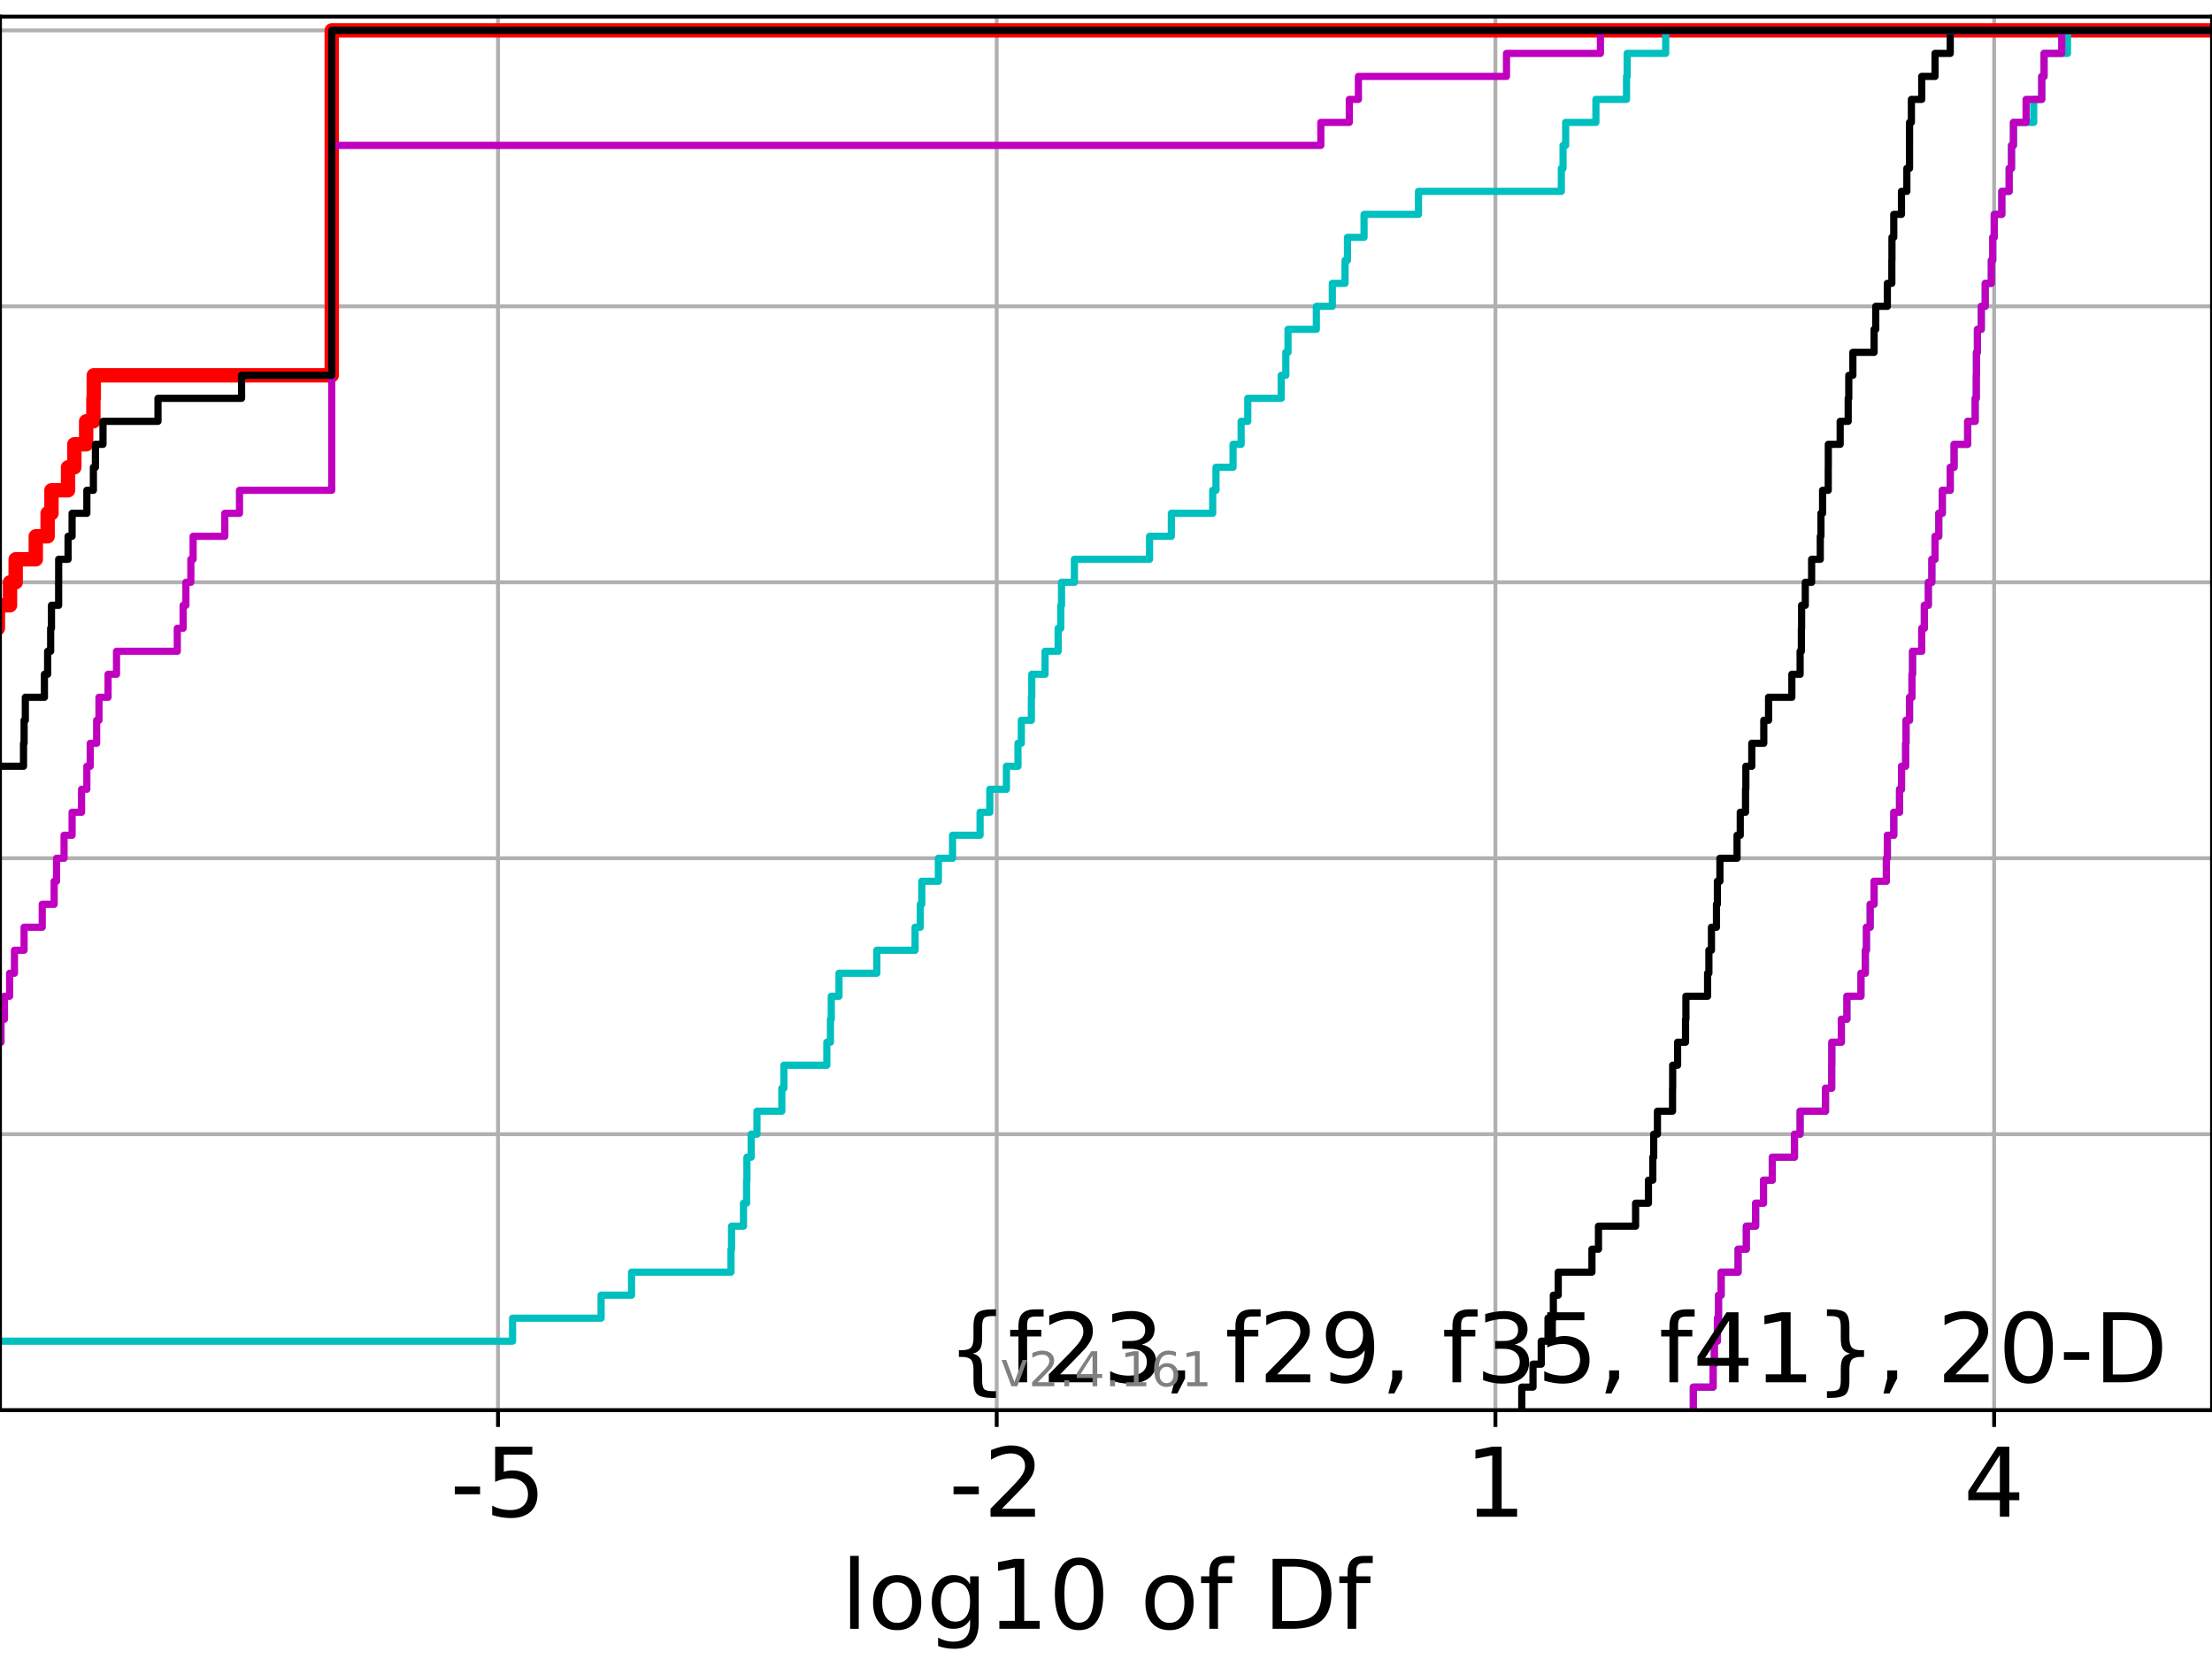 <?xml version="1.0" encoding="utf-8" standalone="no"?>
<!DOCTYPE svg PUBLIC "-//W3C//DTD SVG 1.1//EN"
  "http://www.w3.org/Graphics/SVG/1.1/DTD/svg11.dtd">
<!-- Created with matplotlib (https://matplotlib.org/) -->
<svg height="345.6pt" version="1.1" viewBox="0 0 460.8 345.6" width="460.8pt" xmlns="http://www.w3.org/2000/svg" xmlns:xlink="http://www.w3.org/1999/xlink">
 <defs>
  <style type="text/css">*{stroke-linecap:butt;stroke-linejoin:round;}</style>
 </defs>
 <g id="figure_1">
  <g id="patch_1">
   <path d="M 0 345.6 
L 460.8 345.6 
L 460.8 0 
L 0 0 
z
" style="fill:#ffffff;"/>
  </g>
  <g id="axes_1">
   <g id="patch_2">
    <path d="M 0 293.76 
L 460.8 293.76 
L 460.8 3.456 
L 0 3.456 
z
" style="fill:#ffffff;"/>
   </g>
   <g id="matplotlib.axis_1">
    <g id="xtick_1">
     <g id="line2d_1">
      <path clip-path="url(#p801cdd411a)" d="M 103.741 293.76 
L 103.741 3.456 
" style="fill:none;stroke:#b0b0b0;stroke-linecap:square;stroke-width:0.8;"/>
     </g>
     <g id="line2d_2">
      <defs>
       <path d="M 0 0 
L 0 3.5 
" id="mefbac7c70a" style="stroke:#000000;stroke-width:0.8;"/>
      </defs>
      <g>
       <use style="stroke:#000000;stroke-width:0.8;" x="103.741" xlink:href="#mefbac7c70a" y="293.76"/>
      </g>
     </g>
     <g id="text_1">
      <!-- -5 -->
      <g transform="translate(93.771 315.957)scale(0.2 -0.2)">
       <defs>
        <path d="M 4.891 31.391 
L 31.203 31.391 
L 31.203 23.391 
L 4.891 23.391 
z
" id="DejaVuSans-45"/>
        <path d="M 10.797 72.906 
L 49.516 72.906 
L 49.516 64.594 
L 19.828 64.594 
L 19.828 46.734 
Q 21.969 47.469 24.109 47.828 
Q 26.266 48.188 28.422 48.188 
Q 40.625 48.188 47.75 41.5 
Q 54.891 34.812 54.891 23.391 
Q 54.891 11.625 47.562 5.094 
Q 40.234 -1.422 26.906 -1.422 
Q 22.312 -1.422 17.547 -0.641 
Q 12.797 0.141 7.719 1.703 
L 7.719 11.625 
Q 12.109 9.234 16.797 8.062 
Q 21.484 6.891 26.703 6.891 
Q 35.156 6.891 40.078 11.328 
Q 45.016 15.766 45.016 23.391 
Q 45.016 31 40.078 35.438 
Q 35.156 39.891 26.703 39.891 
Q 22.75 39.891 18.812 39.016 
Q 14.891 38.141 10.797 36.281 
z
" id="DejaVuSans-53"/>
       </defs>
       <use xlink:href="#DejaVuSans-45"/>
       <use x="36.084" xlink:href="#DejaVuSans-53"/>
      </g>
     </g>
    </g>
    <g id="xtick_2">
     <g id="line2d_3">
      <path clip-path="url(#p801cdd411a)" d="M 207.632 293.76 
L 207.632 3.456 
" style="fill:none;stroke:#b0b0b0;stroke-linecap:square;stroke-width:0.8;"/>
     </g>
     <g id="line2d_4">
      <g>
       <use style="stroke:#000000;stroke-width:0.8;" x="207.632" xlink:href="#mefbac7c70a" y="293.76"/>
      </g>
     </g>
     <g id="text_2">
      <!-- -2 -->
      <g transform="translate(197.662 315.957)scale(0.2 -0.2)">
       <defs>
        <path d="M 19.188 8.297 
L 53.609 8.297 
L 53.609 0 
L 7.328 0 
L 7.328 8.297 
Q 12.938 14.109 22.625 23.891 
Q 32.328 33.688 34.812 36.531 
Q 39.547 41.844 41.422 45.531 
Q 43.312 49.219 43.312 52.781 
Q 43.312 58.594 39.234 62.25 
Q 35.156 65.922 28.609 65.922 
Q 23.969 65.922 18.812 64.312 
Q 13.672 62.703 7.812 59.422 
L 7.812 69.391 
Q 13.766 71.781 18.938 73 
Q 24.125 74.219 28.422 74.219 
Q 39.75 74.219 46.484 68.547 
Q 53.219 62.891 53.219 53.422 
Q 53.219 48.922 51.531 44.891 
Q 49.859 40.875 45.406 35.406 
Q 44.188 33.984 37.641 27.219 
Q 31.109 20.453 19.188 8.297 
z
" id="DejaVuSans-50"/>
       </defs>
       <use xlink:href="#DejaVuSans-45"/>
       <use x="36.084" xlink:href="#DejaVuSans-50"/>
      </g>
     </g>
    </g>
    <g id="xtick_3">
     <g id="line2d_5">
      <path clip-path="url(#p801cdd411a)" d="M 311.523 293.76 
L 311.523 3.456 
" style="fill:none;stroke:#b0b0b0;stroke-linecap:square;stroke-width:0.8;"/>
     </g>
     <g id="line2d_6">
      <g>
       <use style="stroke:#000000;stroke-width:0.8;" x="311.523" xlink:href="#mefbac7c70a" y="293.76"/>
      </g>
     </g>
     <g id="text_3">
      <!-- 1 -->
      <g transform="translate(305.161 315.957)scale(0.2 -0.2)">
       <defs>
        <path d="M 12.406 8.297 
L 28.516 8.297 
L 28.516 63.922 
L 10.984 60.406 
L 10.984 69.391 
L 28.422 72.906 
L 38.281 72.906 
L 38.281 8.297 
L 54.391 8.297 
L 54.391 0 
L 12.406 0 
z
" id="DejaVuSans-49"/>
       </defs>
       <use xlink:href="#DejaVuSans-49"/>
      </g>
     </g>
    </g>
    <g id="xtick_4">
     <g id="line2d_7">
      <path clip-path="url(#p801cdd411a)" d="M 415.414 293.76 
L 415.414 3.456 
" style="fill:none;stroke:#b0b0b0;stroke-linecap:square;stroke-width:0.8;"/>
     </g>
     <g id="line2d_8">
      <g>
       <use style="stroke:#000000;stroke-width:0.8;" x="415.414" xlink:href="#mefbac7c70a" y="293.76"/>
      </g>
     </g>
     <g id="text_4">
      <!-- 4 -->
      <g transform="translate(409.051 315.957)scale(0.2 -0.2)">
       <defs>
        <path d="M 37.797 64.312 
L 12.891 25.391 
L 37.797 25.391 
z
M 35.203 72.906 
L 47.609 72.906 
L 47.609 25.391 
L 58.016 25.391 
L 58.016 17.188 
L 47.609 17.188 
L 47.609 0 
L 37.797 0 
L 37.797 17.188 
L 4.891 17.188 
L 4.891 26.703 
z
" id="DejaVuSans-52"/>
       </defs>
       <use xlink:href="#DejaVuSans-52"/>
      </g>
     </g>
    </g>
    <g id="text_5">
     <!-- log10 of Df -->
     <g transform="translate(175.214 339.313)scale(0.2 -0.2)">
      <defs>
       <path d="M 9.422 75.984 
L 18.406 75.984 
L 18.406 0 
L 9.422 0 
z
" id="DejaVuSans-108"/>
       <path d="M 30.609 48.391 
Q 23.391 48.391 19.188 42.75 
Q 14.984 37.109 14.984 27.297 
Q 14.984 17.484 19.156 11.844 
Q 23.344 6.203 30.609 6.203 
Q 37.797 6.203 41.984 11.859 
Q 46.188 17.531 46.188 27.297 
Q 46.188 37.016 41.984 42.703 
Q 37.797 48.391 30.609 48.391 
z
M 30.609 56 
Q 42.328 56 49.016 48.375 
Q 55.719 40.766 55.719 27.297 
Q 55.719 13.875 49.016 6.219 
Q 42.328 -1.422 30.609 -1.422 
Q 18.844 -1.422 12.172 6.219 
Q 5.516 13.875 5.516 27.297 
Q 5.516 40.766 12.172 48.375 
Q 18.844 56 30.609 56 
z
" id="DejaVuSans-111"/>
       <path d="M 45.406 27.984 
Q 45.406 37.75 41.375 43.109 
Q 37.359 48.484 30.078 48.484 
Q 22.859 48.484 18.828 43.109 
Q 14.797 37.75 14.797 27.984 
Q 14.797 18.266 18.828 12.891 
Q 22.859 7.516 30.078 7.516 
Q 37.359 7.516 41.375 12.891 
Q 45.406 18.266 45.406 27.984 
z
M 54.391 6.781 
Q 54.391 -7.172 48.188 -13.984 
Q 42 -20.797 29.203 -20.797 
Q 24.469 -20.797 20.266 -20.094 
Q 16.062 -19.391 12.109 -17.922 
L 12.109 -9.188 
Q 16.062 -11.328 19.922 -12.344 
Q 23.781 -13.375 27.781 -13.375 
Q 36.625 -13.375 41.016 -8.766 
Q 45.406 -4.156 45.406 5.172 
L 45.406 9.625 
Q 42.625 4.781 38.281 2.391 
Q 33.938 0 27.875 0 
Q 17.828 0 11.672 7.656 
Q 5.516 15.328 5.516 27.984 
Q 5.516 40.672 11.672 48.328 
Q 17.828 56 27.875 56 
Q 33.938 56 38.281 53.609 
Q 42.625 51.219 45.406 46.391 
L 45.406 54.688 
L 54.391 54.688 
z
" id="DejaVuSans-103"/>
       <path d="M 31.781 66.406 
Q 24.172 66.406 20.328 58.906 
Q 16.5 51.422 16.5 36.375 
Q 16.5 21.391 20.328 13.891 
Q 24.172 6.391 31.781 6.391 
Q 39.453 6.391 43.281 13.891 
Q 47.125 21.391 47.125 36.375 
Q 47.125 51.422 43.281 58.906 
Q 39.453 66.406 31.781 66.406 
z
M 31.781 74.219 
Q 44.047 74.219 50.516 64.516 
Q 56.984 54.828 56.984 36.375 
Q 56.984 17.969 50.516 8.266 
Q 44.047 -1.422 31.781 -1.422 
Q 19.531 -1.422 13.062 8.266 
Q 6.594 17.969 6.594 36.375 
Q 6.594 54.828 13.062 64.516 
Q 19.531 74.219 31.781 74.219 
z
" id="DejaVuSans-48"/>
       <path id="DejaVuSans-32"/>
       <path d="M 37.109 75.984 
L 37.109 68.5 
L 28.516 68.5 
Q 23.688 68.5 21.797 66.547 
Q 19.922 64.594 19.922 59.516 
L 19.922 54.688 
L 34.719 54.688 
L 34.719 47.703 
L 19.922 47.703 
L 19.922 0 
L 10.891 0 
L 10.891 47.703 
L 2.297 47.703 
L 2.297 54.688 
L 10.891 54.688 
L 10.891 58.5 
Q 10.891 67.625 15.141 71.797 
Q 19.391 75.984 28.609 75.984 
z
" id="DejaVuSans-102"/>
       <path d="M 19.672 64.797 
L 19.672 8.109 
L 31.594 8.109 
Q 46.688 8.109 53.688 14.938 
Q 60.688 21.781 60.688 36.531 
Q 60.688 51.172 53.688 57.984 
Q 46.688 64.797 31.594 64.797 
z
M 9.812 72.906 
L 30.078 72.906 
Q 51.266 72.906 61.172 64.094 
Q 71.094 55.281 71.094 36.531 
Q 71.094 17.672 61.125 8.828 
Q 51.172 0 30.078 0 
L 9.812 0 
z
" id="DejaVuSans-68"/>
      </defs>
      <use xlink:href="#DejaVuSans-108"/>
      <use x="27.783" xlink:href="#DejaVuSans-111"/>
      <use x="88.965" xlink:href="#DejaVuSans-103"/>
      <use x="152.441" xlink:href="#DejaVuSans-49"/>
      <use x="216.064" xlink:href="#DejaVuSans-48"/>
      <use x="279.688" xlink:href="#DejaVuSans-32"/>
      <use x="311.475" xlink:href="#DejaVuSans-111"/>
      <use x="372.656" xlink:href="#DejaVuSans-102"/>
      <use x="407.861" xlink:href="#DejaVuSans-32"/>
      <use x="439.648" xlink:href="#DejaVuSans-68"/>
      <use x="516.65" xlink:href="#DejaVuSans-102"/>
     </g>
    </g>
   </g>
   <g id="matplotlib.axis_2">
    <g id="ytick_1">
     <g id="line2d_9">
      <path clip-path="url(#p801cdd411a)" d="M 0 293.76 
L 460.8 293.76 
" style="fill:none;stroke:#b0b0b0;stroke-linecap:square;stroke-width:0.8;"/>
     </g>
     <g id="line2d_10">
      <defs>
       <path d="M 0 0 
L -3.5 0 
" id="m28b1491cef" style="stroke:#000000;stroke-width:0.8;"/>
      </defs>
      <g>
       <use style="stroke:#000000;stroke-width:0.8;" x="0" xlink:href="#m28b1491cef" y="293.76"/>
      </g>
     </g>
    </g>
    <g id="ytick_2">
     <g id="line2d_11">
      <path clip-path="url(#p801cdd411a)" d="M 0 236.274 
L 460.8 236.274 
" style="fill:none;stroke:#b0b0b0;stroke-linecap:square;stroke-width:0.8;"/>
     </g>
     <g id="line2d_12">
      <g>
       <use style="stroke:#000000;stroke-width:0.8;" x="0" xlink:href="#m28b1491cef" y="236.274"/>
      </g>
     </g>
    </g>
    <g id="ytick_3">
     <g id="line2d_13">
      <path clip-path="url(#p801cdd411a)" d="M 0 178.788 
L 460.8 178.788 
" style="fill:none;stroke:#b0b0b0;stroke-linecap:square;stroke-width:0.8;"/>
     </g>
     <g id="line2d_14">
      <g>
       <use style="stroke:#000000;stroke-width:0.8;" x="0" xlink:href="#m28b1491cef" y="178.788"/>
      </g>
     </g>
    </g>
    <g id="ytick_4">
     <g id="line2d_15">
      <path clip-path="url(#p801cdd411a)" d="M 0 121.302 
L 460.8 121.302 
" style="fill:none;stroke:#b0b0b0;stroke-linecap:square;stroke-width:0.8;"/>
     </g>
     <g id="line2d_16">
      <g>
       <use style="stroke:#000000;stroke-width:0.8;" x="0" xlink:href="#m28b1491cef" y="121.302"/>
      </g>
     </g>
    </g>
    <g id="ytick_5">
     <g id="line2d_17">
      <path clip-path="url(#p801cdd411a)" d="M 0 63.816 
L 460.8 63.816 
" style="fill:none;stroke:#b0b0b0;stroke-linecap:square;stroke-width:0.8;"/>
     </g>
     <g id="line2d_18">
      <g>
       <use style="stroke:#000000;stroke-width:0.8;" x="0" xlink:href="#m28b1491cef" y="63.816"/>
      </g>
     </g>
    </g>
    <g id="ytick_6">
     <g id="line2d_19">
      <path clip-path="url(#p801cdd411a)" d="M 0 6.33 
L 460.8 6.33 
" style="fill:none;stroke:#b0b0b0;stroke-linecap:square;stroke-width:0.8;"/>
     </g>
     <g id="line2d_20">
      <g>
       <use style="stroke:#000000;stroke-width:0.8;" x="0" xlink:href="#m28b1491cef" y="6.33"/>
      </g>
     </g>
    </g>
   </g>
   <g id="line2d_21">
    <path clip-path="url(#p801cdd411a)" d="M -1 130.883 
L -0.438 130.883 
L -0.438 126.093 
L 2.087 126.093 
L 2.087 121.302 
L 3.269 121.302 
L 3.269 116.512 
L 7.454 116.512 
L 7.454 111.721 
L 9.923 111.721 
L 9.923 106.931 
L 10.722 106.931 
L 10.722 102.14 
L 14.177 102.14 
L 14.177 97.35 
L 15.484 97.35 
L 15.484 92.559 
L 17.946 92.559 
L 17.946 87.769 
L 19.455 87.769 
L 19.455 82.978 
L 19.532 82.978 
L 19.532 78.188 
L 69.111 78.188 
L 69.111 73.397 
L 69.111 73.397 
L 69.111 68.607 
L 69.111 68.607 
L 69.111 63.816 
L 69.111 63.816 
L 69.111 59.026 
L 69.111 59.026 
L 69.111 54.235 
L 69.111 54.235 
L 69.111 49.445 
L 69.111 49.445 
L 69.111 44.654 
L 69.111 44.654 
L 69.111 39.864 
L 69.111 39.864 
L 69.111 35.073 
L 69.111 35.073 
L 69.111 30.283 
L 69.111 30.283 
L 69.111 25.492 
L 69.111 25.492 
L 69.111 20.702 
L 69.111 20.702 
L 69.111 15.911 
L 69.111 15.911 
L 69.111 11.121 
L 69.111 11.121 
L 69.111 6.33 
L 69.111 6.33 
L 69.111 6.33 
L 460.8 6.33 
" style="fill:none;stroke:#ff0000;stroke-linecap:square;stroke-width:3;"/>
   </g>
   <g id="line2d_22">
    <path clip-path="url(#p801cdd411a)" d="M 352.75 293.76 
L 352.75 288.97 
L 356.873 288.97 
L 356.873 284.179 
L 357.127 284.179 
L 357.127 279.389 
L 357.767 279.389 
L 357.767 274.598 
L 357.999 274.598 
L 357.999 269.808 
L 358.547 269.808 
L 358.547 265.017 
L 362.075 265.017 
L 362.075 260.227 
L 363.792 260.227 
L 363.792 255.436 
L 365.729 255.436 
L 365.729 250.646 
L 367.364 250.646 
L 367.364 245.855 
L 369.196 245.855 
L 369.196 241.065 
L 373.82 241.065 
L 373.82 236.274 
L 374.997 236.274 
L 374.997 231.484 
L 380.288 231.484 
L 380.288 226.693 
L 381.577 226.693 
L 381.577 221.903 
L 381.6 221.903 
L 381.6 217.112 
L 383.587 217.112 
L 383.587 212.322 
L 384.745 212.322 
L 384.745 207.531 
L 387.67 207.531 
L 387.67 202.741 
L 388.586 202.741 
L 388.586 197.95 
L 388.811 197.95 
L 388.811 193.16 
L 389.59 193.16 
L 389.59 188.369 
L 390.409 188.369 
L 390.409 183.579 
L 392.962 183.579 
L 392.962 178.788 
L 393.168 178.788 
L 393.168 173.998 
L 394.505 173.998 
L 394.505 169.207 
L 395.709 169.207 
L 395.709 164.417 
L 396.12 164.417 
L 396.12 159.626 
L 396.976 159.626 
L 396.976 154.836 
L 397.064 154.836 
L 397.064 150.045 
L 397.791 150.045 
L 397.791 145.255 
L 398.303 145.255 
L 398.303 140.464 
L 398.42 140.464 
L 398.42 135.674 
L 400.332 135.674 
L 400.332 130.883 
L 400.872 130.883 
L 400.872 126.093 
L 401.705 126.093 
L 401.705 121.302 
L 402.44 121.302 
L 402.44 116.512 
L 403.103 116.512 
L 403.103 111.721 
L 403.882 111.721 
L 403.882 106.931 
L 404.622 106.931 
L 404.622 102.14 
L 406.271 102.14 
L 406.271 97.35 
L 407.071 97.35 
L 407.071 92.559 
L 409.903 92.559 
L 409.903 87.769 
L 411.465 87.769 
L 411.465 82.978 
L 411.697 82.978 
L 411.697 78.188 
L 411.729 78.188 
L 411.729 73.397 
L 411.934 73.397 
L 411.934 68.607 
L 412.739 68.607 
L 412.739 63.816 
L 413.561 63.816 
L 413.561 59.026 
L 414.833 59.026 
L 414.833 54.235 
L 415.13 54.235 
L 415.13 49.445 
L 415.433 49.445 
L 415.433 44.654 
L 417.015 44.654 
L 417.015 39.864 
L 418.547 39.864 
L 418.547 35.073 
L 419.033 35.073 
L 419.033 30.283 
L 419.436 30.283 
L 419.436 25.492 
L 423.654 25.492 
L 423.654 20.702 
L 425.333 20.702 
L 425.333 15.911 
L 425.816 15.911 
L 425.816 11.121 
L 430.697 11.121 
L 430.697 6.33 
L 430.697 6.33 
L 430.697 6.33 
L 460.8 6.33 
" style="fill:none;stroke:#00bfbf;stroke-linecap:square;stroke-width:1.5;"/>
   </g>
   <g id="line2d_23">
    <path clip-path="url(#p801cdd411a)" d="M 352.75 293.76 
L 352.75 288.97 
L 356.873 288.97 
L 356.873 284.179 
L 357.127 284.179 
L 357.127 279.389 
L 357.767 279.389 
L 357.767 274.598 
L 357.999 274.598 
L 357.999 269.808 
L 358.547 269.808 
L 358.547 265.017 
L 362.075 265.017 
L 362.075 260.227 
L 363.792 260.227 
L 363.792 255.436 
L 365.729 255.436 
L 365.729 250.646 
L 367.364 250.646 
L 367.364 245.855 
L 369.196 245.855 
L 369.196 241.065 
L 373.82 241.065 
L 373.82 236.274 
L 374.997 236.274 
L 374.997 231.484 
L 380.288 231.484 
L 380.288 226.693 
L 381.577 226.693 
L 381.577 221.903 
L 381.6 221.903 
L 381.6 217.112 
L 383.587 217.112 
L 383.587 212.322 
L 384.745 212.322 
L 384.745 207.531 
L 387.67 207.531 
L 387.67 202.741 
L 388.586 202.741 
L 388.586 197.95 
L 388.811 197.95 
L 388.811 193.16 
L 389.59 193.16 
L 389.59 188.369 
L 390.409 188.369 
L 390.409 183.579 
L 392.962 183.579 
L 392.962 178.788 
L 393.168 178.788 
L 393.168 173.998 
L 394.505 173.998 
L 394.505 169.207 
L 395.709 169.207 
L 395.709 164.417 
L 396.12 164.417 
L 396.12 159.626 
L 396.976 159.626 
L 396.976 154.836 
L 397.064 154.836 
L 397.064 150.045 
L 397.791 150.045 
L 397.791 145.255 
L 398.303 145.255 
L 398.303 140.464 
L 398.42 140.464 
L 398.42 135.674 
L 400.332 135.674 
L 400.332 130.883 
L 400.872 130.883 
L 400.872 126.093 
L 401.705 126.093 
L 401.705 121.302 
L 402.44 121.302 
L 402.44 116.512 
L 403.103 116.512 
L 403.103 111.721 
L 403.882 111.721 
L 403.882 106.931 
L 404.622 106.931 
L 404.622 102.14 
L 406.271 102.14 
L 406.271 97.35 
L 407.071 97.35 
L 407.071 92.559 
L 409.903 92.559 
L 409.903 87.769 
L 411.465 87.769 
L 411.465 82.978 
L 411.697 82.978 
L 411.697 78.188 
L 411.729 78.188 
L 411.729 73.397 
L 411.934 73.397 
L 411.934 68.607 
L 412.739 68.607 
L 412.739 63.816 
L 413.561 63.816 
L 413.561 59.026 
L 414.833 59.026 
L 414.833 54.235 
L 415.13 54.235 
L 415.13 49.445 
L 415.433 49.445 
L 415.433 44.654 
L 417.015 44.654 
L 417.015 39.864 
L 418.547 39.864 
L 418.547 35.073 
L 419.033 35.073 
L 419.033 30.283 
L 419.436 30.283 
L 419.436 25.492 
L 422.07 25.492 
L 422.07 20.702 
L 425.333 20.702 
L 425.333 15.911 
L 425.816 15.911 
L 425.816 11.121 
L 429.501 11.121 
L 429.501 6.33 
L 429.501 6.33 
L 429.501 6.33 
L 460.8 6.33 
" style="fill:none;stroke:#bf00bf;stroke-linecap:square;stroke-width:1.5;"/>
   </g>
   <g id="line2d_24">
    <path clip-path="url(#p801cdd411a)" d="M 317.012 293.76 
L 317.012 288.97 
L 319.352 288.97 
L 319.352 284.179 
L 321.067 284.179 
L 321.067 279.389 
L 322.478 279.389 
L 322.478 274.598 
L 323.59 274.598 
L 323.59 269.808 
L 324.61 269.808 
L 324.61 265.017 
L 331.628 265.017 
L 331.628 260.227 
L 332.991 260.227 
L 332.991 255.436 
L 340.725 255.436 
L 340.725 250.646 
L 343.4 250.646 
L 343.4 245.855 
L 344.308 245.855 
L 344.308 241.065 
L 344.496 241.065 
L 344.496 236.274 
L 345.275 236.274 
L 345.275 231.484 
L 348.419 231.484 
L 348.419 226.693 
L 348.446 226.693 
L 348.446 221.903 
L 349.476 221.903 
L 349.476 217.112 
L 351.128 217.112 
L 351.128 212.322 
L 351.206 212.322 
L 351.206 207.531 
L 355.723 207.531 
L 355.723 202.741 
L 355.993 202.741 
L 355.993 197.95 
L 356.528 197.95 
L 356.528 193.16 
L 357.572 193.16 
L 357.572 188.369 
L 357.763 188.369 
L 357.763 183.579 
L 358.291 183.579 
L 358.291 178.788 
L 361.86 178.788 
L 361.86 173.998 
L 362.527 173.998 
L 362.527 169.207 
L 363.624 169.207 
L 363.624 164.417 
L 363.692 164.417 
L 363.692 159.626 
L 364.929 159.626 
L 364.929 154.836 
L 367.427 154.836 
L 367.427 150.045 
L 368.425 150.045 
L 368.425 145.255 
L 373.273 145.255 
L 373.273 140.464 
L 374.997 140.464 
L 374.997 135.674 
L 375.259 135.674 
L 375.259 130.883 
L 375.308 130.883 
L 375.308 126.093 
L 376.074 126.093 
L 376.074 121.302 
L 377.394 121.302 
L 377.394 116.512 
L 379.198 116.512 
L 379.198 111.721 
L 379.334 111.721 
L 379.334 106.931 
L 379.678 106.931 
L 379.678 102.14 
L 380.858 102.14 
L 380.858 97.35 
L 380.87 97.35 
L 380.87 92.559 
L 383.341 92.559 
L 383.341 87.769 
L 385.013 87.769 
L 385.013 82.978 
L 385.134 82.978 
L 385.134 78.188 
L 385.986 78.188 
L 385.986 73.397 
L 390.408 73.397 
L 390.408 68.607 
L 390.748 68.607 
L 390.748 63.816 
L 393.168 63.816 
L 393.168 59.026 
L 394.104 59.026 
L 394.104 54.235 
L 394.129 54.235 
L 394.129 49.445 
L 394.505 49.445 
L 394.505 44.654 
L 396.107 44.654 
L 396.107 39.864 
L 397.231 39.864 
L 397.231 35.073 
L 397.789 35.073 
L 397.789 30.283 
L 397.791 30.283 
L 397.791 25.492 
L 398.179 25.492 
L 398.179 20.702 
L 400.332 20.702 
L 400.332 15.911 
L 403.103 15.911 
L 403.103 11.121 
L 406.271 11.121 
L 406.271 6.33 
L 406.271 6.33 
L 406.271 6.33 
L 460.8 6.33 
" style="fill:none;stroke:#000000;stroke-linecap:square;stroke-width:1.5;"/>
   </g>
   <g id="line2d_25">
    <path clip-path="url(#p801cdd411a)" d="M -1 279.389 
L 106.778 279.389 
L 106.778 274.598 
L 125.22 274.598 
L 125.22 269.808 
L 131.565 269.808 
L 131.565 265.017 
L 152.278 265.017 
L 152.278 260.227 
L 152.393 260.227 
L 152.393 255.436 
L 154.882 255.436 
L 154.882 250.646 
L 155.527 250.646 
L 155.527 245.855 
L 155.603 245.855 
L 155.603 241.065 
L 156.483 241.065 
L 156.483 236.274 
L 157.691 236.274 
L 157.691 231.484 
L 162.87 231.484 
L 162.87 226.693 
L 163.303 226.693 
L 163.303 221.903 
L 172.244 221.903 
L 172.244 217.112 
L 173 217.112 
L 173 212.322 
L 173.171 212.322 
L 173.171 207.531 
L 174.783 207.531 
L 174.783 202.741 
L 182.666 202.741 
L 182.666 197.95 
L 190.629 197.95 
L 190.629 193.16 
L 191.714 193.16 
L 191.714 188.369 
L 192.026 188.369 
L 192.026 183.579 
L 195.482 183.579 
L 195.482 178.788 
L 198.432 178.788 
L 198.432 173.998 
L 204.168 173.998 
L 204.168 169.207 
L 206.194 169.207 
L 206.194 164.417 
L 209.655 164.417 
L 209.655 159.626 
L 212.063 159.626 
L 212.063 154.836 
L 212.761 154.836 
L 212.761 150.045 
L 214.854 150.045 
L 214.854 145.255 
L 214.937 145.255 
L 214.937 140.464 
L 217.702 140.464 
L 217.702 135.674 
L 220.433 135.674 
L 220.433 130.883 
L 220.972 130.883 
L 220.972 126.093 
L 221.136 126.093 
L 221.136 121.302 
L 223.817 121.302 
L 223.817 116.512 
L 239.471 116.512 
L 239.471 111.721 
L 244.015 111.721 
L 244.015 106.931 
L 252.623 106.931 
L 252.623 102.14 
L 253.312 102.14 
L 253.312 97.35 
L 256.867 97.35 
L 256.867 92.559 
L 258.549 92.559 
L 258.549 87.769 
L 259.936 87.769 
L 259.936 82.978 
L 266.9 82.978 
L 266.9 78.188 
L 267.857 78.188 
L 267.857 73.397 
L 268.318 73.397 
L 268.318 68.607 
L 274.221 68.607 
L 274.221 63.816 
L 277.546 63.816 
L 277.546 59.026 
L 280.198 59.026 
L 280.198 54.235 
L 280.705 54.235 
L 280.705 49.445 
L 284.153 49.445 
L 284.153 44.654 
L 295.5 44.654 
L 295.5 39.864 
L 325.256 39.864 
L 325.256 35.073 
L 325.612 35.073 
L 325.612 30.283 
L 326.158 30.283 
L 326.158 25.492 
L 332.458 25.492 
L 332.458 20.702 
L 338.836 20.702 
L 338.836 15.911 
L 338.97 15.911 
L 338.97 11.121 
L 346.997 11.121 
L 346.997 6.33 
L 346.997 6.33 
L 346.997 6.33 
L 460.8 6.33 
" style="fill:none;stroke:#00bfbf;stroke-linecap:square;stroke-width:1.5;"/>
   </g>
   <g id="line2d_26">
    <path clip-path="url(#p801cdd411a)" d="M -1 217.112 
L 0.216 217.112 
L 0.216 212.322 
L 0.935 212.322 
L 0.935 207.531 
L 2.007 207.531 
L 2.007 202.741 
L 3.016 202.741 
L 3.016 197.95 
L 5.016 197.95 
L 5.016 193.16 
L 8.8 193.16 
L 8.8 188.369 
L 11.281 188.369 
L 11.281 183.579 
L 11.781 183.579 
L 11.781 178.788 
L 13.345 178.788 
L 13.345 173.998 
L 15.019 173.998 
L 15.019 169.207 
L 16.99 169.207 
L 16.99 164.417 
L 18.094 164.417 
L 18.094 159.626 
L 18.793 159.626 
L 18.793 154.836 
L 20.133 154.836 
L 20.133 150.045 
L 20.619 150.045 
L 20.619 145.255 
L 22.513 145.255 
L 22.513 140.464 
L 24.273 140.464 
L 24.273 135.674 
L 36.933 135.674 
L 36.933 130.883 
L 38.141 130.883 
L 38.141 126.093 
L 38.727 126.093 
L 38.727 121.302 
L 39.756 121.302 
L 39.756 116.512 
L 40.23 116.512 
L 40.23 111.721 
L 46.833 111.721 
L 46.833 106.931 
L 49.892 106.931 
L 49.892 102.14 
L 69.111 102.14 
L 69.111 97.35 
L 69.111 97.35 
L 69.111 92.559 
L 69.111 92.559 
L 69.111 87.769 
L 69.111 87.769 
L 69.111 82.978 
L 69.111 82.978 
L 69.111 78.188 
L 69.111 78.188 
L 69.111 73.397 
L 69.111 73.397 
L 69.111 68.607 
L 69.111 68.607 
L 69.111 63.816 
L 69.111 63.816 
L 69.111 59.026 
L 69.111 59.026 
L 69.111 54.235 
L 69.111 54.235 
L 69.111 49.445 
L 69.111 49.445 
L 69.111 44.654 
L 69.111 44.654 
L 69.111 39.864 
L 69.111 39.864 
L 69.111 35.073 
L 69.111 35.073 
L 69.111 30.283 
L 275.154 30.283 
L 275.154 25.492 
L 281.083 25.492 
L 281.083 20.702 
L 282.984 20.702 
L 282.984 15.911 
L 313.83 15.911 
L 313.83 11.121 
L 333.398 11.121 
L 333.398 6.33 
L 333.398 6.33 
L 333.398 6.33 
L 460.8 6.33 
" style="fill:none;stroke:#bf00bf;stroke-linecap:square;stroke-width:1.5;"/>
   </g>
   <g id="line2d_27">
    <path clip-path="url(#p801cdd411a)" d="M -1 164.417 
L -0.438 164.417 
L -0.438 159.626 
L 4.899 159.626 
L 4.899 154.836 
L 5.019 154.836 
L 5.019 150.045 
L 5.277 150.045 
L 5.277 145.255 
L 9.254 145.255 
L 9.254 140.464 
L 9.923 140.464 
L 9.923 135.674 
L 10.553 135.674 
L 10.553 130.883 
L 10.722 130.883 
L 10.722 126.093 
L 12.216 126.093 
L 12.216 121.302 
L 12.223 121.302 
L 12.223 116.512 
L 14.177 116.512 
L 14.177 111.721 
L 15.019 111.721 
L 15.019 106.931 
L 18.094 106.931 
L 18.094 102.14 
L 19.455 102.14 
L 19.455 97.35 
L 19.88 97.35 
L 19.88 92.559 
L 21.456 92.559 
L 21.456 87.769 
L 32.915 87.769 
L 32.915 82.978 
L 50.324 82.978 
L 50.324 78.188 
L 69.111 78.188 
L 69.111 73.397 
L 69.111 73.397 
L 69.111 68.607 
L 69.111 68.607 
L 69.111 63.816 
L 69.111 63.816 
L 69.111 59.026 
L 69.111 59.026 
L 69.111 54.235 
L 69.111 54.235 
L 69.111 49.445 
L 69.111 49.445 
L 69.111 44.654 
L 69.111 44.654 
L 69.111 39.864 
L 69.111 39.864 
L 69.111 35.073 
L 69.111 35.073 
L 69.111 30.283 
L 69.111 30.283 
L 69.111 25.492 
L 69.111 25.492 
L 69.111 20.702 
L 69.111 20.702 
L 69.111 15.911 
L 69.111 15.911 
L 69.111 11.121 
L 69.111 11.121 
L 69.111 6.33 
L 69.111 6.33 
L 69.111 6.33 
L 460.8 6.33 
" style="fill:none;stroke:#000000;stroke-linecap:square;stroke-width:1.5;"/>
   </g>
   <g id="patch_3">
    <path d="M 0 293.76 
L 0 3.456 
" style="fill:none;stroke:#000000;stroke-linecap:square;stroke-linejoin:miter;stroke-width:0.8;"/>
   </g>
   <g id="patch_4">
    <path d="M 460.8 293.76 
L 460.8 3.456 
" style="fill:none;stroke:#000000;stroke-linecap:square;stroke-linejoin:miter;stroke-width:0.8;"/>
   </g>
   <g id="patch_5">
    <path d="M 0 293.76 
L 460.8 293.76 
" style="fill:none;stroke:#000000;stroke-linecap:square;stroke-linejoin:miter;stroke-width:0.8;"/>
   </g>
   <g id="patch_6">
    <path d="M 0 3.456 
L 460.8 3.456 
" style="fill:none;stroke:#000000;stroke-linecap:square;stroke-linejoin:miter;stroke-width:0.8;"/>
   </g>
   <g id="text_6">
    <!-- {f23, f29, f35, f41}, 20-D -->
    <g transform="translate(197.256 287.954)scale(0.2 -0.2)">
     <defs>
      <path d="M 51.125 -9.281 
L 51.125 -16.312 
L 48.094 -16.312 
Q 35.938 -16.312 31.812 -12.688 
Q 27.688 -9.078 27.688 1.703 
L 27.688 13.375 
Q 27.688 20.75 25.047 23.578 
Q 22.406 26.422 15.484 26.422 
L 12.5 26.422 
L 12.5 33.406 
L 15.484 33.406 
Q 22.469 33.406 25.078 36.203 
Q 27.688 39.016 27.688 46.297 
L 27.688 58.016 
Q 27.688 68.797 31.812 72.391 
Q 35.938 75.984 48.094 75.984 
L 51.125 75.984 
L 51.125 69 
L 47.797 69 
Q 40.922 69 38.812 66.844 
Q 36.719 64.703 36.719 57.812 
L 36.719 45.703 
Q 36.719 38.031 34.5 34.562 
Q 32.281 31.109 26.906 29.891 
Q 32.328 28.562 34.516 25.094 
Q 36.719 21.625 36.719 14.016 
L 36.719 1.906 
Q 36.719 -4.984 38.812 -7.125 
Q 40.922 -9.281 47.797 -9.281 
z
" id="DejaVuSans-123"/>
      <path d="M 40.578 39.312 
Q 47.656 37.797 51.625 33 
Q 55.609 28.219 55.609 21.188 
Q 55.609 10.406 48.188 4.484 
Q 40.766 -1.422 27.094 -1.422 
Q 22.516 -1.422 17.656 -0.516 
Q 12.797 0.391 7.625 2.203 
L 7.625 11.719 
Q 11.719 9.328 16.594 8.109 
Q 21.484 6.891 26.812 6.891 
Q 36.078 6.891 40.938 10.547 
Q 45.797 14.203 45.797 21.188 
Q 45.797 27.641 41.281 31.266 
Q 36.766 34.906 28.719 34.906 
L 20.219 34.906 
L 20.219 43.016 
L 29.109 43.016 
Q 36.375 43.016 40.234 45.922 
Q 44.094 48.828 44.094 54.297 
Q 44.094 59.906 40.109 62.906 
Q 36.141 65.922 28.719 65.922 
Q 24.656 65.922 20.016 65.031 
Q 15.375 64.156 9.812 62.312 
L 9.812 71.094 
Q 15.438 72.656 20.344 73.438 
Q 25.25 74.219 29.594 74.219 
Q 40.828 74.219 47.359 69.109 
Q 53.906 64.016 53.906 55.328 
Q 53.906 49.266 50.438 45.094 
Q 46.969 40.922 40.578 39.312 
z
" id="DejaVuSans-51"/>
      <path d="M 11.719 12.406 
L 22.016 12.406 
L 22.016 4 
L 14.016 -11.625 
L 7.719 -11.625 
L 11.719 4 
z
" id="DejaVuSans-44"/>
      <path d="M 10.984 1.516 
L 10.984 10.5 
Q 14.703 8.734 18.5 7.812 
Q 22.312 6.891 25.984 6.891 
Q 35.75 6.891 40.891 13.453 
Q 46.047 20.016 46.781 33.406 
Q 43.953 29.203 39.594 26.953 
Q 35.25 24.703 29.984 24.703 
Q 19.047 24.703 12.672 31.312 
Q 6.297 37.938 6.297 49.422 
Q 6.297 60.641 12.938 67.422 
Q 19.578 74.219 30.609 74.219 
Q 43.266 74.219 49.922 64.516 
Q 56.594 54.828 56.594 36.375 
Q 56.594 19.141 48.406 8.859 
Q 40.234 -1.422 26.422 -1.422 
Q 22.703 -1.422 18.891 -0.688 
Q 15.094 0.047 10.984 1.516 
z
M 30.609 32.422 
Q 37.25 32.422 41.125 36.953 
Q 45.016 41.5 45.016 49.422 
Q 45.016 57.281 41.125 61.844 
Q 37.25 66.406 30.609 66.406 
Q 23.969 66.406 20.094 61.844 
Q 16.219 57.281 16.219 49.422 
Q 16.219 41.5 20.094 36.953 
Q 23.969 32.422 30.609 32.422 
z
" id="DejaVuSans-57"/>
      <path d="M 12.5 -9.281 
L 15.922 -9.281 
Q 22.75 -9.281 24.828 -7.172 
Q 26.906 -5.078 26.906 1.906 
L 26.906 14.016 
Q 26.906 21.625 29.094 25.094 
Q 31.297 28.562 36.719 29.891 
Q 31.297 31.109 29.094 34.562 
Q 26.906 38.031 26.906 45.703 
L 26.906 57.812 
Q 26.906 64.75 24.828 66.875 
Q 22.75 69 15.922 69 
L 12.5 69 
L 12.5 75.984 
L 15.578 75.984 
Q 27.734 75.984 31.812 72.391 
Q 35.891 68.797 35.891 58.016 
L 35.891 46.297 
Q 35.891 39.016 38.516 36.203 
Q 41.156 33.406 48.094 33.406 
L 51.125 33.406 
L 51.125 26.422 
L 48.094 26.422 
Q 41.156 26.422 38.516 23.578 
Q 35.891 20.75 35.891 13.375 
L 35.891 1.703 
Q 35.891 -9.078 31.812 -12.688 
Q 27.734 -16.312 15.578 -16.312 
L 12.5 -16.312 
z
" id="DejaVuSans-125"/>
     </defs>
     <use xlink:href="#DejaVuSans-123"/>
     <use x="63.623" xlink:href="#DejaVuSans-102"/>
     <use x="98.828" xlink:href="#DejaVuSans-50"/>
     <use x="162.451" xlink:href="#DejaVuSans-51"/>
     <use x="226.074" xlink:href="#DejaVuSans-44"/>
     <use x="257.861" xlink:href="#DejaVuSans-32"/>
     <use x="289.648" xlink:href="#DejaVuSans-102"/>
     <use x="324.854" xlink:href="#DejaVuSans-50"/>
     <use x="388.477" xlink:href="#DejaVuSans-57"/>
     <use x="452.1" xlink:href="#DejaVuSans-44"/>
     <use x="483.887" xlink:href="#DejaVuSans-32"/>
     <use x="515.674" xlink:href="#DejaVuSans-102"/>
     <use x="550.879" xlink:href="#DejaVuSans-51"/>
     <use x="614.502" xlink:href="#DejaVuSans-53"/>
     <use x="678.125" xlink:href="#DejaVuSans-44"/>
     <use x="709.912" xlink:href="#DejaVuSans-32"/>
     <use x="741.699" xlink:href="#DejaVuSans-102"/>
     <use x="776.904" xlink:href="#DejaVuSans-52"/>
     <use x="840.527" xlink:href="#DejaVuSans-49"/>
     <use x="904.15" xlink:href="#DejaVuSans-125"/>
     <use x="967.773" xlink:href="#DejaVuSans-44"/>
     <use x="999.561" xlink:href="#DejaVuSans-32"/>
     <use x="1031.348" xlink:href="#DejaVuSans-50"/>
     <use x="1094.971" xlink:href="#DejaVuSans-48"/>
     <use x="1158.594" xlink:href="#DejaVuSans-45"/>
     <use x="1194.678" xlink:href="#DejaVuSans-68"/>
    </g>
   </g>
   <g id="text_7">
    <!-- v2.4.161 -->
    <g style="fill:#808080;" transform="translate(208.356 288.777)scale(0.1 -0.1)">
     <defs>
      <path d="M 2.984 54.688 
L 12.5 54.688 
L 29.594 8.797 
L 46.688 54.688 
L 56.203 54.688 
L 35.688 0 
L 23.484 0 
z
" id="DejaVuSans-118"/>
      <path d="M 10.688 12.406 
L 21 12.406 
L 21 0 
L 10.688 0 
z
" id="DejaVuSans-46"/>
      <path d="M 33.016 40.375 
Q 26.375 40.375 22.484 35.828 
Q 18.609 31.297 18.609 23.391 
Q 18.609 15.531 22.484 10.953 
Q 26.375 6.391 33.016 6.391 
Q 39.656 6.391 43.531 10.953 
Q 47.406 15.531 47.406 23.391 
Q 47.406 31.297 43.531 35.828 
Q 39.656 40.375 33.016 40.375 
z
M 52.594 71.297 
L 52.594 62.312 
Q 48.875 64.062 45.094 64.984 
Q 41.312 65.922 37.594 65.922 
Q 27.828 65.922 22.672 59.328 
Q 17.531 52.734 16.797 39.406 
Q 19.672 43.656 24.016 45.922 
Q 28.375 48.188 33.594 48.188 
Q 44.578 48.188 50.953 41.516 
Q 57.328 34.859 57.328 23.391 
Q 57.328 12.156 50.688 5.359 
Q 44.047 -1.422 33.016 -1.422 
Q 20.359 -1.422 13.672 8.266 
Q 6.984 17.969 6.984 36.375 
Q 6.984 53.656 15.188 63.938 
Q 23.391 74.219 37.203 74.219 
Q 40.922 74.219 44.703 73.484 
Q 48.484 72.75 52.594 71.297 
z
" id="DejaVuSans-54"/>
     </defs>
     <use xlink:href="#DejaVuSans-118"/>
     <use x="59.18" xlink:href="#DejaVuSans-50"/>
     <use x="122.803" xlink:href="#DejaVuSans-46"/>
     <use x="154.59" xlink:href="#DejaVuSans-52"/>
     <use x="218.213" xlink:href="#DejaVuSans-46"/>
     <use x="250" xlink:href="#DejaVuSans-49"/>
     <use x="313.623" xlink:href="#DejaVuSans-54"/>
     <use x="377.246" xlink:href="#DejaVuSans-49"/>
    </g>
   </g>
  </g>
 </g>
 <defs>
  <clipPath id="p801cdd411a">
   <rect height="290.304" width="460.8" x="0" y="3.456"/>
  </clipPath>
 </defs>
</svg>
